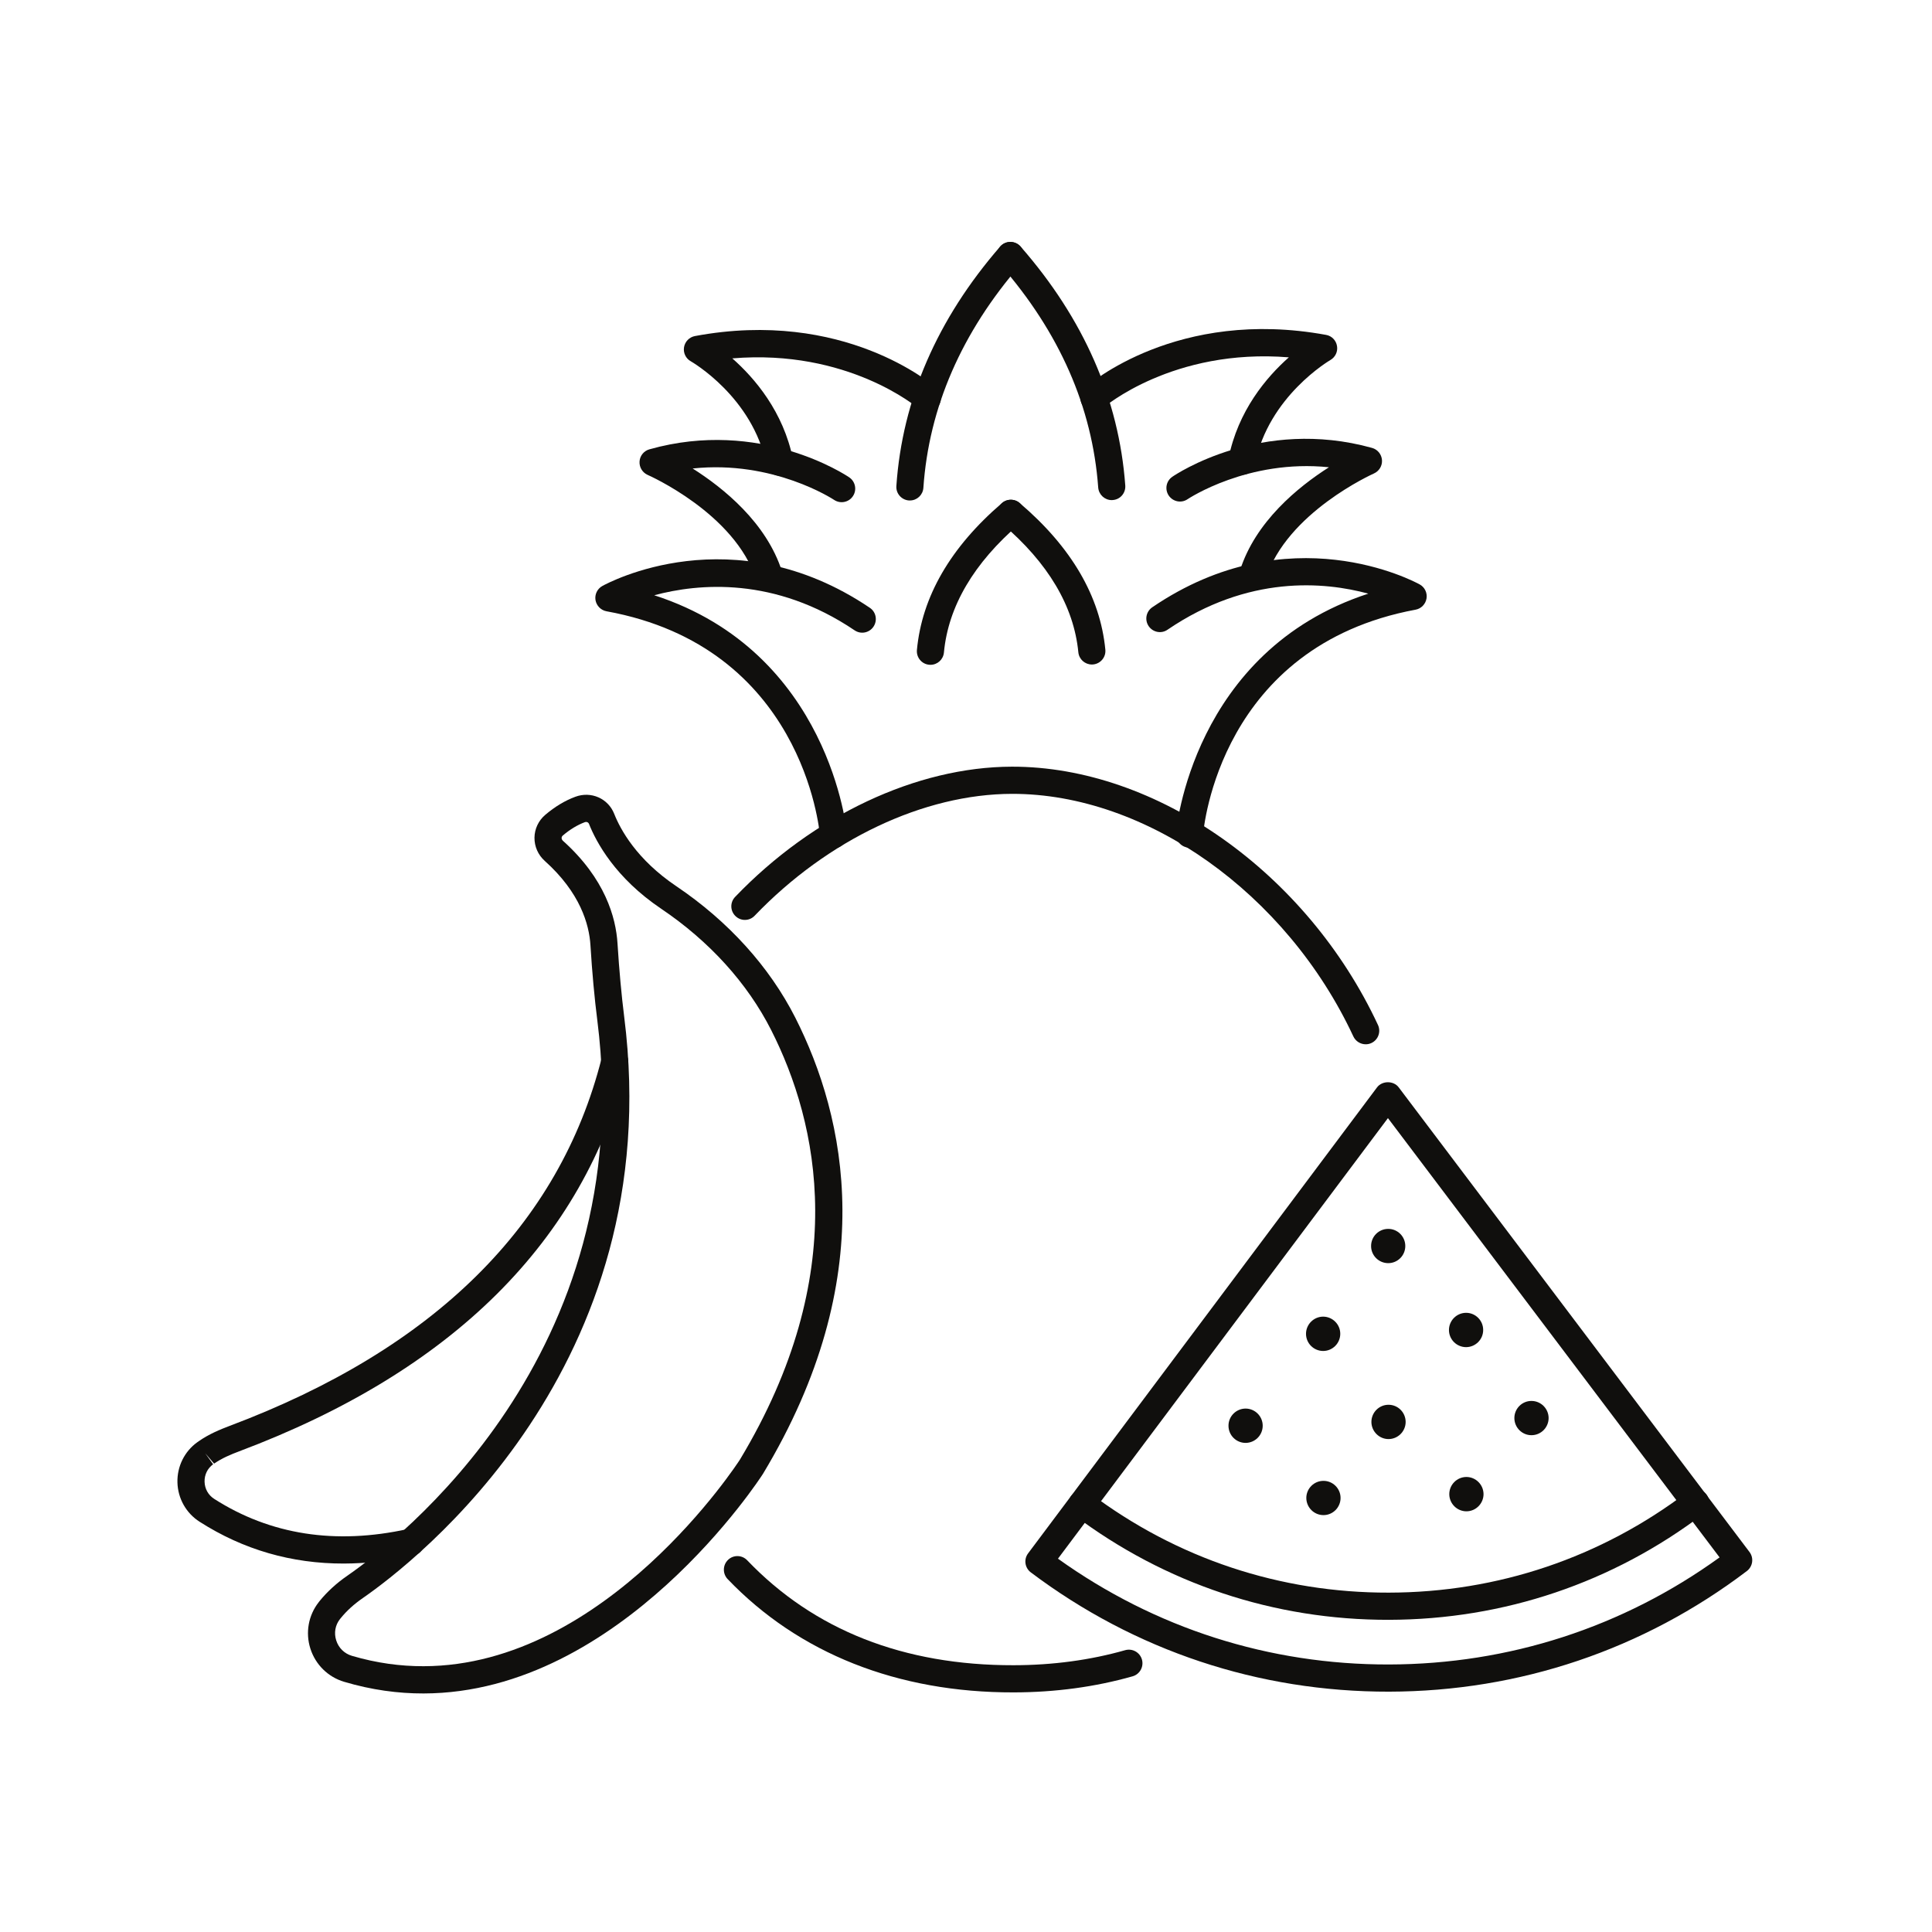 <svg xmlns="http://www.w3.org/2000/svg" xmlns:xlink="http://www.w3.org/1999/xlink" width="500" zoomAndPan="magnify" viewBox="0 0 375 375" height="500" preserveAspectRatio="xMidYMid meet" version="1.0"><defs><clipPath id="8bfc2553ce"><path d="M 199 210 L 340.426 210 L 340.426 328.672 L 199 328.672 Z M 199 210 " clip-rule="nonzero"/></clipPath><clipPath id="66beebd1d1"><path d="M 140 302 L 222 302 L 222 328.672 L 140 328.672 Z M 140 302 " clip-rule="nonzero"/></clipPath><clipPath id="7d42898b4d"><path d="M 173 46.672 L 199 46.672 L 199 98 L 173 98 Z M 173 46.672 " clip-rule="nonzero"/></clipPath><clipPath id="b01973bb1b"><path d="M 193 46.672 L 219 46.672 L 219 98 L 193 98 Z M 193 46.672 " clip-rule="nonzero"/></clipPath><clipPath id="f2fc7eecc9"><path d="M 59 154 L 164 154 L 164 328.672 L 59 328.672 Z M 59 154 " clip-rule="nonzero"/></clipPath><clipPath id="f79c837a9c"><path d="M 34.426 203 L 122 203 L 122 304 L 34.426 304 Z M 34.426 203 " clip-rule="nonzero"/></clipPath></defs><g clip-path="url(#8bfc2553ce)"><path fill="#100f0d" d="M 205.352 302.539 C 224.184 316.031 246.332 323.125 269.602 323.074 C 292.875 323.027 315 315.852 333.77 302.289 L 269.398 217.023 Z M 269.613 328.352 C 244.312 328.398 220.266 320.398 200.074 305.195 C 198.918 304.32 198.676 302.672 199.551 301.512 L 267.285 211.055 C 268.277 209.738 270.496 209.727 271.488 211.055 L 339.57 301.234 C 340.453 302.395 340.227 304.047 339.07 304.934 C 318.938 320.207 294.914 328.301 269.613 328.352 " fill-opacity="1" fill-rule="nonzero"/></g><path fill="#100f0d" d="M 269.59 314.406 C 247.332 314.453 226.176 307.406 208.434 294.047 C 207.262 293.176 207.035 291.523 207.906 290.363 C 208.777 289.191 210.426 288.965 211.598 289.836 C 228.422 302.504 248.469 309.18 269.578 309.129 C 290.711 309.094 310.746 302.324 327.547 289.574 C 328.695 288.691 330.352 288.918 331.227 290.078 C 332.109 291.238 331.883 292.887 330.723 293.773 C 313.016 307.227 291.871 314.355 269.59 314.406 " fill-opacity="1" fill-rule="nonzero"/><path fill="#100f0d" d="M 241.758 273.402 C 239.93 273.414 238.438 274.91 238.449 276.742 C 238.449 278.582 239.941 280.066 241.77 280.066 C 243.609 280.055 245.09 278.57 245.09 276.73 C 245.09 274.898 243.598 273.402 241.758 273.402 " fill-opacity="1" fill-rule="nonzero"/><path fill="#100f0d" d="M 256.875 287.434 C 255.047 287.434 253.555 288.93 253.555 290.758 C 253.566 292.602 255.059 294.082 256.887 294.082 C 258.711 294.082 260.203 292.59 260.203 290.746 C 260.203 288.918 258.699 287.422 256.875 287.434 " fill-opacity="1" fill-rule="nonzero"/><path fill="#100f0d" d="M 269.508 272.664 C 267.68 272.664 266.188 274.156 266.188 276 C 266.199 277.828 267.691 279.324 269.52 279.324 C 271.355 279.312 272.836 277.816 272.836 275.988 C 272.824 274.145 271.344 272.664 269.508 272.664 " fill-opacity="1" fill-rule="nonzero"/><path fill="#100f0d" d="M 284.621 286.68 C 282.785 286.691 281.305 288.188 281.305 290.016 C 281.316 291.859 282.809 293.344 284.633 293.344 C 286.461 293.344 287.953 291.836 287.953 290.004 C 287.941 288.176 286.449 286.68 284.621 286.68 " fill-opacity="1" fill-rule="nonzero"/><path fill="#100f0d" d="M 297.254 271.922 C 295.418 271.922 293.938 273.414 293.938 275.246 C 293.938 277.086 295.441 278.582 297.266 278.57 C 299.094 278.57 300.586 277.074 300.586 275.234 C 300.574 273.402 299.082 271.922 297.254 271.922 " fill-opacity="1" fill-rule="nonzero"/><path fill="#100f0d" d="M 256.824 262.223 C 258.652 262.223 260.145 260.727 260.145 258.883 C 260.145 257.055 258.641 255.559 256.812 255.559 C 254.988 255.57 253.496 257.066 253.496 258.895 C 253.496 260.738 255 262.223 256.824 262.223 " fill-opacity="1" fill-rule="nonzero"/><path fill="#100f0d" d="M 284.574 261.48 C 286.402 261.469 287.895 259.973 287.883 258.141 C 287.883 256.301 286.391 254.816 284.562 254.816 C 282.723 254.828 281.242 256.324 281.242 258.156 C 281.242 259.984 282.734 261.48 284.574 261.48 " fill-opacity="1" fill-rule="nonzero"/><path fill="#100f0d" d="M 269.457 245.176 C 271.285 245.176 272.777 243.684 272.766 241.84 C 272.766 240.012 271.273 238.516 269.445 238.527 C 267.609 238.527 266.117 240.023 266.129 241.863 C 266.129 243.695 267.621 245.176 269.457 245.176 " fill-opacity="1" fill-rule="nonzero"/><path fill="#100f0d" d="M 265.09 202.695 C 264.098 202.695 263.141 202.133 262.688 201.176 C 249.734 173.402 222.484 154.039 196.422 154.086 C 179.312 154.121 160.648 162.961 146.477 177.742 C 145.473 178.797 143.812 178.832 142.762 177.816 C 141.711 176.812 141.676 175.148 142.68 174.098 C 157.82 158.297 177.902 148.848 196.41 148.812 C 224.457 148.762 253.672 169.371 267.465 198.949 C 268.074 200.266 267.512 201.832 266.188 202.453 C 265.828 202.621 265.457 202.695 265.09 202.695 " fill-opacity="1" fill-rule="nonzero"/><g clip-path="url(#66beebd1d1)"><path fill="#100f0d" d="M 196.754 328.492 C 174.234 328.543 155.035 320.922 141.234 306.5 C 140.23 305.445 140.266 303.773 141.316 302.766 C 142.355 301.762 144.027 301.797 145.031 302.852 C 157.996 316.402 175.395 323.254 196.742 323.219 C 204.336 323.207 211.621 322.227 218.391 320.301 C 219.789 319.906 221.246 320.707 221.652 322.117 C 222.043 323.52 221.234 324.977 219.836 325.371 C 212.586 327.43 204.828 328.48 196.754 328.492 " fill-opacity="1" fill-rule="nonzero"/></g><g clip-path="url(#7d42898b4d)"><path fill="#100f0d" d="M 176.613 97.141 C 176.551 97.141 176.48 97.141 176.422 97.141 C 174.977 97.035 173.879 95.777 173.984 94.332 C 175.133 77.551 181.914 61.918 194.129 47.863 C 195.082 46.766 196.742 46.656 197.844 47.613 C 198.941 48.57 199.047 50.234 198.094 51.332 C 186.652 64.5 180.301 79.082 179.227 94.691 C 179.133 96.078 177.984 97.141 176.613 97.141 " fill-opacity="1" fill-rule="nonzero"/></g><path fill="#100f0d" d="M 180.602 129.039 C 180.516 129.039 180.434 129.039 180.348 129.027 C 178.906 128.898 177.844 127.617 177.973 126.16 C 178.941 115.812 184.492 106.207 194.5 97.633 C 195.598 96.688 197.27 96.82 198.211 97.93 C 199.156 99.031 199.023 100.695 197.914 101.641 C 188.996 109.293 184.051 117.715 183.215 126.66 C 183.082 128.023 181.949 129.039 180.602 129.039 " fill-opacity="1" fill-rule="nonzero"/><path fill="#100f0d" d="M 161.781 164.66 C 160.422 164.672 159.262 163.617 159.156 162.242 C 159.023 160.734 155.668 125.547 117.723 118.648 C 116.625 118.445 115.777 117.57 115.586 116.48 C 115.406 115.383 115.934 114.281 116.91 113.742 C 117.926 113.18 142.215 100 168.84 117.977 C 170.047 118.789 170.355 120.43 169.543 121.637 C 168.73 122.844 167.098 123.168 165.891 122.355 C 150.344 111.852 135.551 113.242 126.988 115.539 C 161.172 126.59 164.375 161.441 164.398 161.812 C 164.516 163.273 163.43 164.539 161.984 164.66 C 161.914 164.66 161.844 164.66 161.781 164.66 " fill-opacity="1" fill-rule="nonzero"/><path fill="#100f0d" d="M 149.281 114.363 C 148.16 114.363 147.121 113.648 146.762 112.523 C 142.68 99.664 125.879 92.25 125.711 92.18 C 124.695 91.723 124.062 90.695 124.137 89.57 C 124.207 88.457 124.973 87.516 126.047 87.215 C 147.551 81.141 164.148 92.191 164.84 92.656 C 166.047 93.48 166.355 95.121 165.543 96.316 C 164.73 97.523 163.098 97.836 161.891 97.023 C 161.758 96.938 150.117 89.262 134.441 90.934 C 140.434 94.727 148.77 101.461 151.789 110.922 C 152.219 112.309 151.453 113.793 150.07 114.234 C 149.809 114.316 149.543 114.363 149.281 114.363 " fill-opacity="1" fill-rule="nonzero"/><path fill="#100f0d" d="M 151.348 92.348 C 150.117 92.348 149.02 91.484 148.77 90.23 C 146.117 77.023 134.199 70.195 134.082 70.125 C 133.113 69.586 132.59 68.496 132.77 67.395 C 132.949 66.309 133.797 65.434 134.883 65.23 C 163.754 59.836 181.008 74.668 181.734 75.301 C 182.82 76.27 182.93 77.934 181.973 79.023 C 181.02 80.121 179.348 80.23 178.262 79.273 C 178.059 79.094 164.566 67.684 142.141 69.562 C 146.465 73.375 152.062 79.895 153.926 89.188 C 154.211 90.613 153.293 92.012 151.859 92.285 C 151.691 92.32 151.516 92.348 151.348 92.348 " fill-opacity="1" fill-rule="nonzero"/><g clip-path="url(#b01973bb1b)"><path fill="#100f0d" d="M 215.789 97.07 C 214.426 97.07 213.27 96.02 213.16 94.617 C 212.027 79.023 205.625 64.465 194.129 51.332 C 193.172 50.246 193.281 48.582 194.379 47.613 C 195.465 46.656 197.125 46.766 198.094 47.852 C 210.355 61.859 217.195 77.469 218.414 94.234 C 218.523 95.695 217.438 96.961 215.98 97.059 C 215.918 97.07 215.859 97.07 215.789 97.07 " fill-opacity="1" fill-rule="nonzero"/></g><path fill="#100f0d" d="M 211.93 128.98 C 210.582 128.98 209.438 127.965 209.305 126.602 C 208.434 117.668 203.453 109.27 194.5 101.652 C 193.398 100.707 193.258 99.043 194.199 97.93 C 195.145 96.82 196.805 96.688 197.914 97.633 C 207.941 106.172 213.543 115.742 214.547 126.098 C 214.688 127.547 213.625 128.824 212.184 128.969 C 212.086 128.98 212.016 128.98 211.93 128.98 " fill-opacity="1" fill-rule="nonzero"/><path fill="#100f0d" d="M 230.891 164.527 C 230.82 164.527 230.75 164.527 230.676 164.527 C 229.23 164.406 228.145 163.141 228.254 161.691 C 228.289 161.32 231.359 126.387 265.59 115.227 C 257.078 112.918 242.309 111.543 226.605 122.234 C 225.41 123.059 223.777 122.738 222.953 121.531 C 222.141 120.332 222.449 118.695 223.656 117.871 C 250.211 99.785 274.531 112.871 275.559 113.434 C 276.539 113.969 277.066 115.07 276.887 116.16 C 276.707 117.258 275.859 118.133 274.773 118.336 C 236.852 125.395 233.625 160.605 233.508 162.098 C 233.398 163.477 232.242 164.527 230.891 164.527 " fill-opacity="1" fill-rule="nonzero"/><path fill="#100f0d" d="M 243.191 114.188 C 242.926 114.188 242.664 114.137 242.391 114.055 C 241.004 113.625 240.242 112.141 240.672 110.754 C 243.656 101.27 251.953 94.512 257.949 90.695 C 242.246 89.07 230.641 96.809 230.512 96.891 C 229.316 97.715 227.68 97.395 226.855 96.195 C 226.043 94.988 226.344 93.363 227.551 92.539 C 228.242 92.059 244.801 80.949 266.316 86.941 C 267.395 87.238 268.156 88.184 268.242 89.297 C 268.324 90.41 267.691 91.449 266.676 91.902 C 266.508 91.977 249.723 99.5 245.699 112.332 C 245.34 113.457 244.312 114.172 243.191 114.188 " fill-opacity="1" fill-rule="nonzero"/><path fill="#100f0d" d="M 241.043 92.168 C 240.875 92.168 240.695 92.156 240.516 92.117 C 239.094 91.844 238.164 90.457 238.449 89.02 C 240.277 79.727 245.84 73.184 250.164 69.359 C 227.656 67.539 214.223 79.07 214.082 79.203 C 212.98 80.156 211.32 80.051 210.367 78.961 C 209.398 77.875 209.508 76.211 210.594 75.254 C 211.309 74.609 228.516 59.707 257.398 65.004 C 258.484 65.195 259.332 66.059 259.512 67.156 C 259.703 68.246 259.18 69.332 258.223 69.883 C 258.105 69.957 246.199 76.906 243.609 90.039 C 243.371 91.293 242.27 92.168 241.043 92.168 " fill-opacity="1" fill-rule="nonzero"/><g clip-path="url(#f2fc7eecc9)"><path fill="#100f0d" d="M 113.758 159.539 C 113.676 159.539 113.594 159.562 113.508 159.586 C 112.074 160.125 110.633 160.988 109.234 162.184 C 109.09 162.305 109.02 162.457 109.008 162.648 C 109.008 162.77 109.043 162.984 109.258 163.188 C 117.449 170.531 119.551 178.09 119.859 183.137 C 120.195 188.449 120.625 193.125 121.164 197.43 C 129.746 265.355 80.387 303.281 70.406 310.195 C 68.711 311.367 67.277 312.672 66.156 314.059 L 65.988 314.262 C 65.066 315.434 64.793 316.941 65.258 318.398 C 65.723 319.859 66.836 320.957 68.293 321.391 C 73.066 322.801 77.723 323.422 82.215 323.41 C 117.734 323.352 143.336 283.75 143.621 283.309 C 165.293 247.305 158.883 218.086 149.676 199.918 C 145.055 190.816 137.676 182.684 128.34 176.391 C 119.441 170.398 115.742 163.488 114.32 159.91 C 114.227 159.684 114.012 159.539 113.758 159.539 Z M 82.227 328.699 C 77.258 328.711 72.113 328.016 66.801 326.438 C 63.684 325.516 61.234 323.113 60.242 319.988 C 59.254 316.891 59.863 313.531 61.855 310.996 L 62.047 310.746 C 63.504 308.961 65.293 307.312 67.406 305.852 C 76.949 299.25 124.137 262.988 115.945 198.102 C 115.383 193.676 114.941 188.891 114.605 183.461 C 114.355 179.406 112.613 173.27 105.746 167.109 C 104.445 165.949 103.719 164.301 103.742 162.578 C 103.766 160.879 104.531 159.266 105.832 158.164 C 107.707 156.574 109.664 155.391 111.684 154.648 C 114.727 153.523 118.035 154.973 119.215 157.961 C 120.41 160.988 123.562 166.824 131.277 172.016 C 141.352 178.809 149.34 187.625 154.367 197.527 C 164.172 216.891 171.047 247.965 148.086 286.082 C 147.766 286.598 120.637 328.613 82.227 328.699 " fill-opacity="1" fill-rule="nonzero"/></g><g clip-path="url(#f79c837a9c)"><path fill="#100f0d" d="M 66.75 303.484 C 56.602 303.508 47.219 300.793 38.75 295.375 C 36.137 293.715 34.523 290.855 34.441 287.746 C 34.359 284.648 35.801 281.727 38.297 279.934 C 38.309 279.922 38.535 279.766 38.551 279.754 C 40.531 278.367 42.703 277.469 44.566 276.766 C 84.254 261.852 108.555 237.844 116.77 205.422 C 117.125 204.008 118.559 203.148 119.969 203.508 C 121.379 203.867 122.227 205.301 121.867 206.711 C 113.199 240.918 87.812 266.145 46.418 281.703 C 44.863 282.289 43.062 283.031 41.559 284.086 L 39.828 282.074 L 41.367 284.215 C 40.281 285.004 39.672 286.238 39.707 287.602 C 39.742 288.977 40.422 290.195 41.582 290.938 C 52.484 297.91 65.129 299.871 79.156 296.785 C 80.566 296.477 81.977 297.371 82.285 298.797 C 82.598 300.219 81.699 301.629 80.281 301.941 C 75.637 302.957 71.121 303.473 66.75 303.484 " fill-opacity="1" fill-rule="nonzero"/></g></svg>